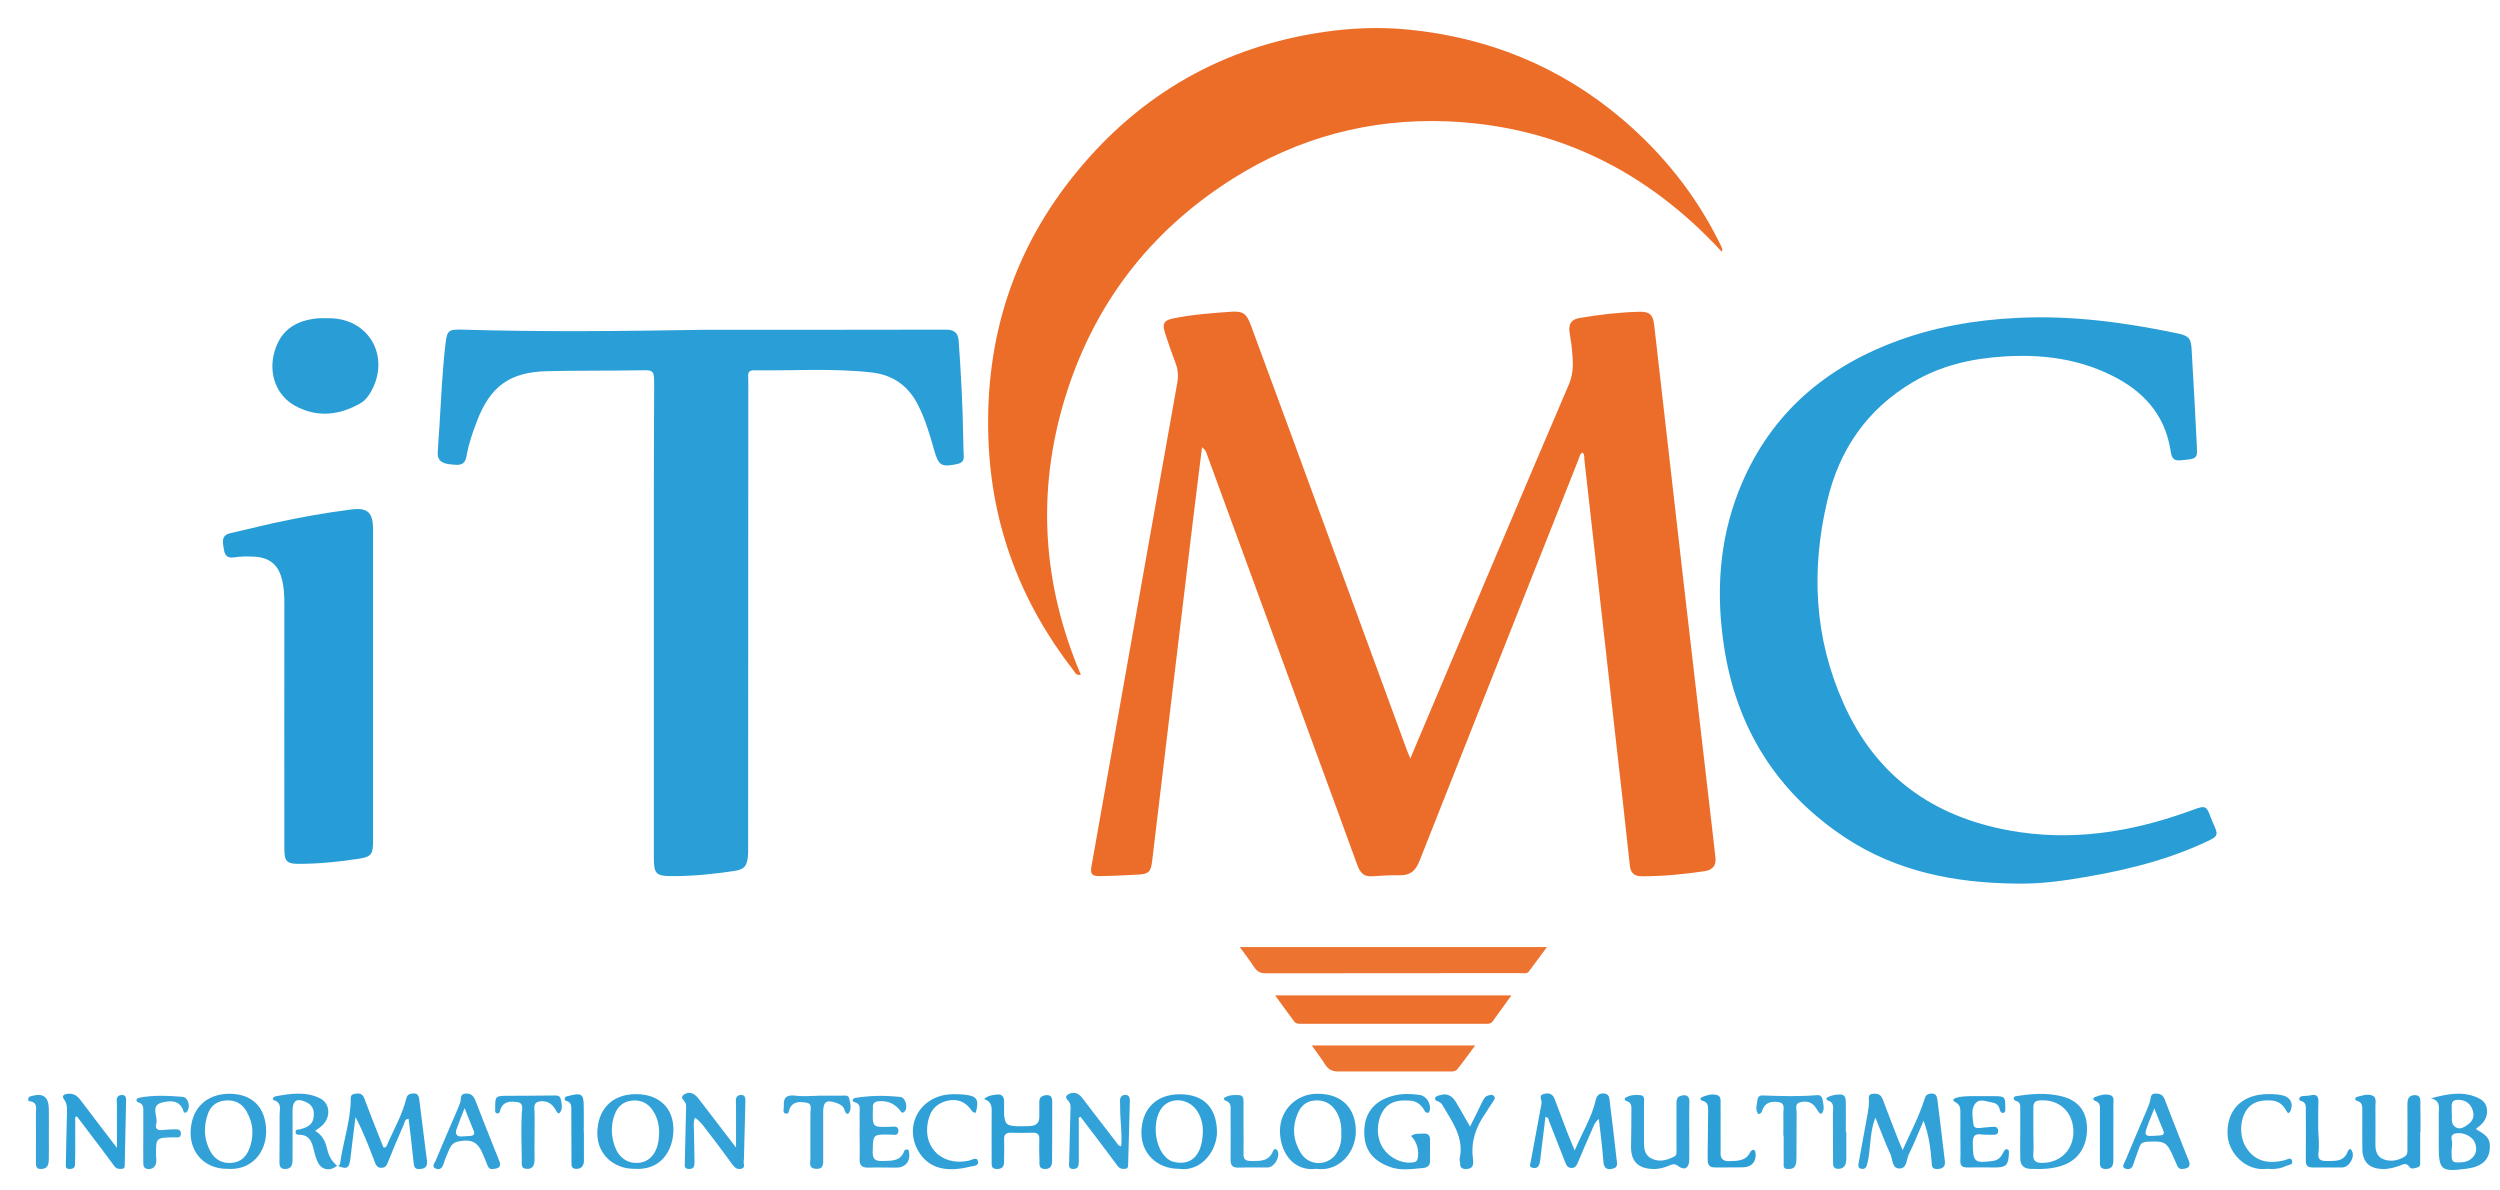 <svg version="1.2" xmlns="http://www.w3.org/2000/svg" viewBox="0 0 1469 699" width="1469" height="699">
	<title>LOGO_ITMC</title>
	<style>
		.s0 { fill: #ec6d29 } 
		.s1 { fill: #ec6d28 } 
		.s2 { fill: #289dd6 } 
		.s3 { fill: #299ed7 } 
		.s4 { fill: #269dd6 } 
		.s5 { fill: #ed7331 } 
		.s6 { fill: #ed702d } 
		.s7 { fill: #30a1d8 } 
		.s8 { fill: #31a1d8 } 
		.s9 { fill: #33a2d9 } 
		.s10 { fill: #2c9fd7 } 
		.s11 { fill: #32a2d8 } 
		.s12 { fill: #2ea0d8 } 
		.s13 { fill: #37a4d9 } 
	</style>
	<g id="Layer 1">
		<path id="&lt;Path&gt;" class="s0" d="m706.3 262.8c-1.8 14.9-3.6 28.9-5.3 42.9q-6.8 56.2-13.5 112.5-5.3 43.9-10.5 87.8c-0.7 6.1-2 7.6-8 7.9-7.5 0.4-15 0.8-22.5 0.9-5 0.1-6-1.2-5.1-6q16.1-91.2 32.3-182.3c6-33.9 12.1-67.8 18.1-101.7 0.7-3.9 0.4-7.6-1-11.3-2.2-5.8-4.2-11.6-6.1-17.4-2-6-0.8-8 5.2-9.1 11-2.2 22.1-3 33.2-3.8 7.3-0.5 9.3 0.9 11.9 7.9q11 29.7 21.9 59.4 34.7 94.6 69.4 189.2c0.6 1.7 1.3 3.4 2.4 6 2.7-6.5 5.2-12.3 7.6-18 28.5-67.4 56.9-134.8 85.7-202.1 3-7.2 2.3-13.9 1.6-21-0.3-3.3-1-6.6-1.4-9.9-0.5-4.3 1.2-7 5.7-7.8 11.7-2 23.4-3.4 35.2-3.7 6.2-0.2 8.2 1.7 8.9 7.7 5.7 49.6 11.3 99.2 17 148.8 5.9 50.6 11.7 101.2 17.6 151.8q0.7 6.2 1.4 12.5c0.5 4.6-1.7 7.2-6.3 7.9-12.2 1.8-24.4 3-36.8 3-4.4 0-6.7-1.7-7.2-6.3-2.8-26-5.7-52-8.7-78q-5.7-50.8-11.4-101.7c-2.2-19.5-4.4-39-6.6-58.6-0.1-1.4 0.2-3-1-4.4-1.8 0.7-1.8 2.5-2.4 3.9-31.2 78.7-62.4 157.4-93.5 236.1-2.2 5.6-5.3 8.5-11.3 8.4-5.5-0.1-11 0.2-16.5 0.6-4.9 0.4-7.1-2.2-8.7-6.5-7.4-20.6-15.1-41.2-22.6-61.8q-32.7-89.2-65.4-178.5c-0.6-1.6-0.8-3.5-3.3-5.3z"/>
		<path id="&lt;Path&gt;" class="s1" d="m1011.8 148c-43.7-47.4-97-74-161.3-76.7-45.4-1.8-87.8 9.5-126.3 33.8-48.8 30.9-81.8 74.1-98.6 129.4-16.6 54.9-13 109 9.5 162-2.7 0.5-3.3-1.2-4.2-2.4-31.1-40-48.2-85-50.1-135.8-2.2-59.2 14.6-112.1 52.3-157.8 37.6-45.6 85.9-73.1 144.7-81.7 16.3-2.4 32.7-3 48.8-1.5 47.4 4.5 89.9 21.6 126.5 52.6 23.9 20.3 43.1 44.3 57.1 72.4 0.6 1.2 1.2 2.4 1.7 3.6 0.2 0.4 0 1-0.1 2.1z"/>
		<path id="&lt;Path&gt;" class="s2" d="m1184.4 519.2c-35.6-0.4-69.7-7-99.8-26.8-40.6-26.7-64.4-64.8-71.6-112.8-4.7-30.9-2.9-61.5 8.6-90.9 16.9-43.1 48.3-71.3 91.1-87.6 23.4-8.9 47.7-13.1 72.6-14.3 31.9-1.6 63.1 2.6 94.2 9.1 6.7 1.4 8 3 8.3 9.6 1.1 19.1 2.2 38.2 3.1 57.4 0.3 6.6-0.1 6.8-10 7.6-4.9 0.4-5-3.1-5.6-6.5-3.4-20.4-15.8-34-33.7-43-20.3-10.3-42-13-64.5-11.5-18.9 1.2-36.9 5.4-53.2 15.1-26.8 15.9-43.1 39.5-50.2 69.7-9.6 40.8-7.7 80.5 9.6 119.1 19 42.6 52.3 66.4 97.5 74.6 35.8 6.5 70.3 1.2 104.1-10.8q2.3-0.8 4.7-1.7c6.1-2.2 7-1.8 9.2 4.2 0.4 1 0.7 1.9 1.1 2.8 3.9 8.6 4 8.7-4.5 12.6-25.3 11.7-52.3 17.6-79.6 21.8-10.4 1.6-20.9 2.5-31.4 2.3z"/>
		<path id="&lt;Path&gt;" class="s3" d="m412.8 193.8c47.7 0 95.3 0 142.9-0.1 4.6 0 7.2 1.5 7.6 6.4 1.4 19.3 2.4 38.6 2.7 57.9 0.1 3.3 0.1 6.7 0.3 10 0.2 2.9-1.3 4.1-4 4.7-9 1.9-10.8 0.9-13.3-7.9-2.5-8.9-5.1-17.9-9.3-26.3-5.7-11.7-15.1-18.4-28-19.7-22.9-2.5-45.9-0.9-68.9-1.2-2.4 0-3.3 1.2-3.2 3.4 0.1 1.5 0.1 3 0.1 4.5q0 136-0.1 272c0 1.8 0.1 3.6-0.1 5.5-0.6 6.1-2.2 7.9-8.1 8.8-12.2 1.8-24.5 3.1-36.8 3-9 0-10.4-1.4-10.4-10.4q0-106.8 0-213.5c0-21.5 0.1-43 0.2-64.5 0-9.1-0.2-9-9.2-8.8-17.9 0.3-35.7 0.1-53.5 0.5-22.1 0.5-33.6 8.8-41.5 29.5-2.5 6.6-4.9 13.4-6.1 20.5-1 5.9-4.9 5.2-9 4.8-4.3-0.4-8.1-1.5-7.9-6.9 0.2-5.1 0.7-10.3 1-15.4 1-16.3 1.7-32.6 3.6-48.8 0.9-7.6 1.8-8.3 9.6-8.1 47.1 1.4 94.3 0.9 141.4 0.1z"/>
		<path id="&lt;Path&gt;" class="s4" d="m219.2 402.5q0 45.9 0 91.9c0 7.6-1.1 9.1-8.4 10.2-11.7 1.8-23.5 3-35.3 3-7 0-8.4-1.6-8.4-8.6q-0.1-72 0-143.9c0-5.2-0.2-10.3-1.6-15.3-2.2-8.2-7.4-12.3-16.3-12.7-3.8-0.2-7.7-0.2-11.5 0.4-4.3 0.7-5.7-1.3-6.2-5-0.6-3.9-1.7-7.9 3.8-9.2 8.7-2 17.4-4.1 26.2-6.1 14.8-3.2 29.7-5.9 44.7-7.8 9.7-1.3 13 1.6 13 11.7q0 45.7 0 91.4z"/>
		<path id="&lt;Path&gt;" class="s2" d="m193.1 187c23.7-0.2 36.6 22.6 24.8 43.3-1.5 2.6-3.4 5.1-6 6.6-12.5 7.2-25.5 8.6-38.4 1.6-10.7-5.8-15.4-17.9-12.7-29.9 3.1-13.4 11.5-20.3 26.4-21.6 1.9-0.1 4 0 5.9 0z"/>
		<path id="&lt;Path&gt;" class="s5" d="m728.5 556.5c60.6 0 120 0 180.5 0-3.9 5.2-7.2 9.8-10.7 14.4-1.1 1.4-2.7 0.9-4.2 0.9-50.1 0.1-100.2 0-150.4 0.1-3 0-5-1-6.6-3.4-2.5-3.8-5.3-7.5-8.6-12z"/>
		<path id="&lt;Path&gt;" class="s6" d="m749.3 584.9c46.4 0 92.1 0 138.8 0-4 5.5-7.6 10.5-11.2 15.5-1.1 1.3-2.7 1.2-4.2 1.2q-53.9 0-107.8 0c-1.7 0-3.4 0.1-4.5-1.5-3.6-4.8-7.2-9.8-11.1-15.2z"/>
		<path id="&lt;Path&gt;" class="s5" d="m770.8 614.3c32.1 0 63.5 0 96 0-3.8 5.1-7 9.7-10.5 14-1.1 1.5-3.3 1.3-5.1 1.3-21.7 0-43.3 0-65 0-3.3 0-5.6-1.1-7.4-3.9-2.4-3.8-5.1-7.3-8-11.4z"/>
		<path id="&lt;Path&gt;" class="s7" d="m198.1 685c1.3 0.2 1.7-0.7 1.8-1.8 1.8-12.6 6.2-24.9 6.2-37.8 0-2.1 1-2.4 2.6-2.7 2.5-0.5 4.3 0 5.3 2.5 2 5.3 4 10.6 6.1 15.9 1.7 4.4 3.5 8.9 5.2 13.1 1.5 0.3 1.8-0.6 2.1-1.3 3.9-9.2 9-17.8 11.4-27.6 0.6-2.4 2.2-2.6 4.1-2.8 2.6-0.2 3.3 1.7 3.5 3.8q1.8 14.4 3.6 28.8c0.3 2.3 0.6 4.6 0.9 6.9 0.3 3-0.6 4.7-4.1 4.9-3.4 0.3-3.5-1.5-3.8-4.2-0.8-8.4-1.9-16.8-2.9-25.3-2.4 0.2-2.3 2.1-2.8 3.3-3.2 7.2-6.2 14.4-9.1 21.6-0.8 1.9-1.3 3.8-3.9 3.9-2.9 0.2-3.5-2-4.3-4-3.3-8.6-6.6-17.3-11.1-25.8-1 7.8-2 15.6-2.9 23.5-0.7 6.7-2 7.5-7.9 5 0 0 0 0.1 0 0.1z"/>
		<path id="&lt;Path&gt;" class="s8" d="m1118 675.8c4.8-10.7 9.7-19.9 12.8-29.8 0.7-2.5 1.6-3.2 3.8-3.4 2.7-0.3 3.5 1.3 3.8 3.5 1.5 12.1 3 24.1 4.4 36.2 0.3 3-1 4.5-4.3 4.6-3.6 0.2-3.3-2-3.5-4.4-0.6-8-1.7-16-4.7-24-2.9 6.6-5.5 13.4-8.7 19.8-1.5 3-0.9 8.4-5.6 8.3-4.3-0.1-3.8-5.2-5.1-8.2-3.1-6.7-5.7-13.7-8.9-21.7-2.2 5.7-2.6 10.5-3.1 15.3-0.4 4-0.7 8-1.7 11.8-0.5 1.8-1 3.3-3.3 3-2.6-0.3-1.9-2.4-1.7-3.8 1.7-9.7 3.6-19.3 5.3-29 0.4-2.2 0.7-4.6 0.7-6.9 0-2-0.8-4.1 2.3-4.4 2.8-0.3 4.7 0.4 5.8 3.3 3.1 8.3 6.3 16.5 9.5 24.7 0.5 1.2 1.1 2.4 2.2 5.1z"/>
		<path id="&lt;Path&gt;" class="s7" d="m908.1 656.3c-1 8.6-2.1 17-3.1 25.5-0.2 1.3-0.3 2.7-1.3 3.7-1 1.1-2.5 1-3.7 0.5-1.6-0.6-0.8-2-0.6-3.1 2-10.8 4-21.5 6-32.3 0.2-1.2 0.6-2.4 0.4-3.5-0.5-2-1.4-3.8 1.8-4.4 2.9-0.6 4.8 0.2 5.9 3.1q3.8 10 7.6 20c1.2 3.1 2.5 6.1 4.2 10.2 4.3-10.3 9.8-19 12.2-29 0.6-2.8 1.6-4.6 4.8-4.5 3.2 0.2 3.4 2.5 3.6 4.9 1.4 11.3 2.8 22.5 4 33.7 0.3 2.1 1 4.8-1.9 5.5-2.9 0.8-5.4 0.6-5.8-3.6-0.6-8.3-1.7-16.5-2.7-25.5-2.7 2.1-3.2 4.6-4.2 6.7-2.8 6.2-5.4 12.5-8.1 18.8-0.7 1.7-1.5 3.3-3.8 3.3-2.3-0.1-3-1.6-3.7-3.4q-4.7-12.1-9.5-24.2c-0.3-0.8-0.1-2.1-2.1-2.4z"/>
		<path id="&lt;Compound Path&gt;" fill-rule="evenodd" class="s9" d="m1187.1 665.6q0-7 0-13.9c0-2 0.2-4.1-2.5-4.8-0.8-0.2-1.5-0.8-1.3-1.8 0.2-0.9 1.2-1 2-1.1 8.6-1.3 17.2-2 25.8 0.1 9.7 2.3 14.7 8.3 15.2 17.7 0.5 11-4.5 19.3-13.5 22.7-6.5 2.5-13.3 2.6-20.1 2.3-3.8-0.2-5.6-2.5-5.6-6.2-0.1-5 0-10 0-15zm7.7-0.5q0 0 0 0c0 4.3 0.3 8.6 0 12.9-0.4 4.5 1.8 5.4 5.6 5.3 10.9-0.2 18.5-8.4 17.9-19.5-0.6-11-8.8-18-19.7-17.2-2.7 0.2-3.8 1.3-3.8 4 0 4.8 0 9.6 0 14.5z"/>
		<path id="&lt;Path&gt;" class="s10" d="m578.2 645.8c2.7-2.3 5.1-2.3 7.3-2.6 2.9-0.5 4.4 0.9 4.5 3.8 0 2.5 0 5 0 7.5 0 0.7 0.1 1.4 0.2 2 0.7 5.1 2.4 5.6 14.5 5.2 4.1-0.1 6.2-1.7 6-6-0.1-2.6 0.1-5.3 0-8-0.1-3.1 1.7-4 4.3-4.2 2.9-0.1 3.3 1.8 3.3 4 0 11.5 0 23-0.1 34.5 0 2.6-0.6 4.9-4.1 4.9-3.8 0-3.3-2.6-3.3-4.8-0.2-4.2-0.2-8.4-0.1-12.5 0.2-3.1-1.1-4.1-4.1-4-4.1 0.1-8.3 0.1-12.5 0-2.9-0.1-4.2 1-4.1 4.1 0.2 4.1 0 8.3 0 12.5 0.1 2.9-0.8 4.7-4.2 4.7-3.5 0-3.1-2.4-3.1-4.5 0-9.3-0.1-18.6 0-28 0.1-3.6 0.3-7.1-4.5-8.6z"/>
		<path id="&lt;Compound Path&gt;" fill-rule="evenodd" class="s8" d="m1428.4 645.4c10.2-2.8 19.8-4.6 29 0.4 5 2.8 5.3 9.9 1.1 14.4-1 1.1-2.2 1.9-3.7 3.2 3.6 2.4 7.9 4 8.2 9.1 0.6 9-4.9 13.1-13.4 14.2-15.7 2.1-16.6 0.9-16.6-14.7 0-5.8 0.1-11.7 0-17.5 0-3.5 1.4-7.7-4.6-9.1zm12.4 29q-0.1 0-0.2 0c0 1.8-0.1 3.6 0 5.4 0.1 1.6 0.6 3.1 2.5 3.2 3 0.1 6 0.1 8.6-1.8 3.4-2.5 4-5.9 2.6-9.7-1.6-3.8-6.8-6.4-11.3-5.5-4.4 0.9-1.5 4.6-2.2 6.9-0.1 0.5 0 1 0 1.5zm-0.2-20.5c0.6 2.3-1.2 6.5 2.6 8.6 2.6 1.5 5.3-0.5 7.3-2 3.3-2.4 3.6-6 1.9-9.5-1.6-3.4-4.9-5-8.7-4.7-4.4 0.4-2.7 4.1-3.1 7.6z"/>
		<path id="&lt;Compound Path&gt;" fill-rule="evenodd" class="s8" d="m773.5 686.8c-14 1.7-21.4-10.2-21.4-22.3 0-12.2 9.6-21.8 21.9-21.8 14.1-0.1 22.4 8 22.7 21.5 0.3 12.5-9.6 24.5-23.2 22.6zm14.6-20.6c0.3-4.9-0.6-9.4-3.2-13.5-3-4.6-7.3-6.6-12.8-6-5.1 0.5-8.1 3.7-9.8 8.2-3.2 7.9-2.3 15.7 2.2 22.8 5.1 8.1 17 7.4 21.4-1 1.8-3.3 2.5-6.8 2.2-10.5z"/>
		<path id="&lt;Compound Path&gt;" fill-rule="evenodd" class="s8" d="m133.3 686.8c-12.4 0-21.3-8.8-21.3-21.1 0.1-14 8.9-22.9 22.7-23 13.6 0 21.5 8 21.7 21.9 0.1 11.9-8 23.4-23.1 22.2zm15-21.5c0.1-4.2-1.3-8.4-3.5-12.4-2.6-4.4-6.5-6.5-11.6-6.3-5.3 0.2-9.1 2.8-10.9 7.5-2.8 7.6-2.6 15.4 1.4 22.6 2.7 4.8 7 7.1 12.5 6.6 5.5-0.5 8.7-3.8 10.5-8.8 1-2.8 1.6-5.7 1.6-9.2z"/>
		<path id="&lt;Compound Path&gt;" fill-rule="evenodd" class="s8" d="m372.7 686.8c-12.4 0-21.7-8.8-21.7-20.7 0-14.4 8.7-23.2 22.9-23.2 13.5 0.1 22 8.3 21.8 21.2-0.2 12.1-7.4 23.8-23 22.7zm14.6-20.5c0.1-5-0.9-9.6-3.7-13.8-2.9-4.4-7.1-6.3-12.3-5.8-5.2 0.6-8.5 3.6-10.2 8.4-2.2 6-2 12.1 0 18.1 2.3 6.8 7.4 10.5 13.7 10.1 6-0.3 10.4-4.5 11.9-11.6 0.4-1.7 0.4-3.6 0.6-5.4z"/>
		<path id="&lt;Path&gt;" class="s11" d="m633.9 656.7q0 10.9 0 21.9c0 1.8 0.1 3.7-0.1 5.5-0.2 2-1.3 2.8-3.3 2.8-2.6-0.1-2.4-1.8-2.3-3.5q0.4-15.5 0.8-30.9c0.1-1.9 0.3-3.7-1-5.3-0.9-1.1-2.5-2.4-0.8-3.8 1.4-1.1 3.2-1.6 5.2-1 2.6 0.9 3.8 3.2 5.3 5.1 6.1 7.9 12.2 15.9 18.3 23.8 0.6 0.8 1.1 2 2.8 2.3 0.7-7.5-0.6-14.9-0.6-22.2 0-1.5 0-3-0.1-4.5 0-2.3 1.1-3.6 3.3-3.5 2.2 0.1 2.5 1.8 2.5 3.6q-0.5 18.4-1 36.9c0 1.3 0.1 2.8-1.8 2.9-1.8 0.2-3.2-0.1-4.4-1.7-4-5.5-8.2-10.9-12.3-16.4q-4.7-6.3-9.5-12.5-0.5 0.2-1 0.5z"/>
		<path id="&lt;Compound Path&gt;" fill-rule="evenodd" class="s7" d="m692.7 686.8c-12.7 0-22-8.9-22-21.1 0-14 8.7-22.8 22.7-22.7 13.8 0 21.3 7.8 21.7 21.6 0.3 10.7-8.6 24.2-22.4 22.2zm14.1-22.7c0-2.5-0.6-6.9-3.1-10.9-4.3-7-13.6-8.8-19.4-3.9-8.2 7.1-6.4 27.1 3.1 32.5 1.1 0.6 2.4 1 3.7 1.2 9.6 1.6 15.7-5 15.7-18.9z"/>
		<path id="&lt;Path&gt;" class="s9" d="m198.1 685c0 0 0-0.1 0-0.1-3.7 3.3-8.4 2.8-10.8-1-1.7-2.8-2.3-5.9-3.1-9-1.1-4.5-2.9-8.2-8.5-8.1-1.1 0-2-0.4-2-1.6-0.1-1.7 1.5-1.4 2.5-1.6 6.2-1.5 8.4-4.1 8.2-9.4-0.1-3.2-1.7-5.3-4.5-6.6-5.5-2.6-8-0.9-8 5.1 0.1 9.2 0 18.4 0 27.5 0 1 0.1 2-0.1 3-0.4 2.5-1.6 3.7-4.4 3.7-2.9 0-3.2-2.1-3.2-4 0-9.4 0.2-18.7 0.1-28 0-3 1.5-6.7-3.2-8.4-1.7-0.6-0.3-2.1 0.8-2.3 8.7-1.6 17.6-3 26 1.1 5.9 2.8 6.7 10.6 1.8 15.7-1.3 1.3-2.9 2.3-4.5 3.5 4.2 2.4 6 6.3 7 10.5 0.9 4.1 2.7 7.4 5.9 10z"/>
		<path id="&lt;Path&gt;" class="s12" d="m44.2 656.4q0 11.2 0 22.3 0 2.8-0.1 5.5c-0.1 2.2-1.4 2.7-3.4 2.7-2.4-0.1-2-1.6-2-3.1 0.2-9.2 0.3-18.3 0.6-27.5 0-3.6 0.7-7.3-1.8-10.5-1.3-1.9 0-2.7 1.8-3 3.5-0.6 5.9 0.8 8 3.6 6.9 9.2 13.9 18.2 21.4 28.1 0-9.3 0-17.5 0-25.7 0-1-0.2-2-0.1-3 0.3-1.7 1.6-2.4 3.3-2.4 1.6 0.1 2.2 1.2 2.2 2.7q-0.4 19.2-0.8 38.4c0 1-0.1 2.1-1.4 2.3-1.9 0.2-3.5 0.1-4.8-1.7-4.6-6.3-9.4-12.6-14.1-18.8q-3.9-5.1-7.8-10.3-0.5 0.2-1 0.4z"/>
		<path id="&lt;Path&gt;" class="s11" d="m432.5 674.3c0-8.5 0-16 0-23.4 0-1.4-0.1-2.7-0.1-4-0.1-2.3 1-3.5 3.2-3.5 2.3 0.1 2.4 1.8 2.4 3.6-0.3 10.5-0.5 21-0.8 31.4 0 1.4 0 2.7-0.2 4-0.2 1.5 1.1 3.6-1.2 4.3-2.4 0.7-4-0.4-5.4-2.4-5.2-7.2-10.5-14.2-15.9-21.2-1.7-2.2-3.3-4.5-6.2-6.3-1.1 3-0.5 6-0.5 8.8q0.1 8.8 0.3 17.5c0 2.3-0.5 3.9-3.4 3.8-2.9-0.1-2.3-2.3-2.3-4 0.2-10.1 0.5-20.2 0.7-30.4 0.1-1.8 0.4-3.6-0.9-5.3-0.9-1.1-2.3-2.5-0.6-3.8 1.5-1.1 3.2-1.7 5.2-0.9 2.3 1 3.6 3 5 4.8 6.7 8.8 13.5 17.6 20.7 27z"/>
		<path id="&lt;Path&gt;" class="s7" d="m1422.1 665.3q0 8.5 0 17c0 1.5 0.4 3.2-1.7 3.7-1.6 0.4-3.5 1.3-4.6-0.3-1.8-2.7-3.6-1.6-5.6-0.8-3.3 1.2-6.6 2.1-10.2 2-7.8-0.2-11.8-4-11.9-12-0.1-7.3 0-14.7 0-22-0.1-2.4 0.4-5-3-6-1.8-0.5-1.3-2.1 0-2.4 2.9-0.7 6-1.9 8.8-0.8 2.9 1.1 1.8 4.3 1.9 6.7 0.1 7.5 0 14.9 0 22.4 0 3.8 1.1 7.1 5 8.5 4.3 1.5 8.6 0.6 12.4-1.8 1.7-1.1 1.4-3.5 1.4-5.5 0-8.4 0.1-16.7 0-25 0-3.1 0.7-5.4 4.2-5.5 3.8-0.1 3.4 2.9 3.4 5.3 0.1 5.5 0.1 11 0.1 16.5q-0.1 0-0.2 0z"/>
		<path id="&lt;Path&gt;" class="s11" d="m992.6 665.1c0 5.5 0.1 11 0 16.5-0.1 4.8-2.8 6.4-6.6 3.5-1.9-1.4-3.2-1.1-4.9-0.3-3.1 1.3-6.2 2.2-9.6 2.1-9-0.2-13.3-4.5-13.1-13.5q0.2-10 0.2-20c0-2.6 0.6-5.5-3-6.5-1-0.3-1.3-1.4-0.4-1.9 2.6-1.6 5.7-1.8 8.6-1.5 3 0.3 2.2 2.9 2.2 4.8 0 7.7 0 15.3 0 23 0 3.9 0.5 7.7 4.7 9.6 4.6 2.1 8.8 0.8 12.9-1.2 2-1 1.5-2.8 1.5-4.4q0-13.3 0-26.5c0-2.1 0-4.2 2.5-4.9 3-0.8 5.2-0.3 5.1 3.7-0.2 5.8-0.1 11.7-0.1 17.5z"/>
		<path id="&lt;Path&gt;" class="s8" d="m829.1 667.5c2.5-1.8 5.1-1.2 7.5-1.4 2.5-0.2 3.7 1.1 3.7 3.6 0 4.1-0.1 8.3 0 12.4 0.1 2.9-1.8 4-3.9 4.2-6.8 0.6-13.6 1.8-20.2-0.8-11-4.2-15.5-11.7-14.4-23.3 0.9-9.7 7.3-16.3 18-18.6 4.8-1.1 9.7-0.9 14.4-0.2 3.8 0.5 6.6 4.9 6 8.5-0.1 0.8-0.2 1.8-1.2 2-0.5 0-1.4-0.3-1.6-0.7-2-3.8-4.8-6.4-9.3-6.5-4.2-0.2-8.4-0.1-12 2.4-5.8 4-8.2 14.4-5.1 22.3 2.9 7.4 10.9 12.4 18.7 11.7 1.5-0.2 2.8-0.3 3.3-2.3 1-4.6-0.4-10-3.9-13.3z"/>
		<path id="&lt;Path&gt;" class="s13" d="m505.1 666.9c0-4.3 0.1-8.6 0-12.9 0-2.5 0.9-5.3-3-6.4-1.9-0.5-1.1-2.2 0.6-2.5 8.8-1.4 17.6-1.5 26.4-0.5 3.1 0.3 4.6 6.4 2.4 8.6-1.7 1.6-2.3-0.4-3-1.2-3.2-3.7-7.2-5.3-12-4.9-2.2 0.1-3.8 1-3.6 3.7q0.1 0.5 0 1c-0.3 10.7-0.3 10.6 10.2 10.3 2 0 5-0.9 4.8 2.6-0.2 3-2.9 2-4.7 2-10.4-0.2-10.2-0.2-10.4 10.1 0 4.2 1.3 5.5 5.4 5.4 5.4-0.2 10.9 0.5 13.2-6.1 0.2-0.4 1.1-0.7 1.7-0.7 0.8 0 0.9 0.8 1 1.4 1.1 5.6-2.1 9.4-7.7 9.3-5.3 0-10.6-0.2-16 0-3.8 0.1-5.5-1.2-5.3-5.2 0.2-4.6 0-9.3 0-14z"/>
		<path id="&lt;Compound Path&gt;" fill-rule="evenodd" class="s8" d="m1282 686.9c-0.7 0.1-2-0.3-2.7-2-0.5-1.3-1.2-2.7-1.8-4.1-4.2-9.9-5.3-10.5-16.1-9.9-2.4 0.2-3.6 1-4.3 3.2-1.1 3.3-2.5 6.6-3.5 9.9-0.8 2.7-2.6 3.6-4.9 2.6-2.2-0.9-0.6-2.9 0-4.2 4.1-10 8.4-19.9 12.6-29.8 0.8-2 1.7-4 2.2-6.1 0.4-1.8 0.1-3.7 2.8-3.9 2.6-0.1 4.5 0.5 5.6 3.2 3 7.9 6.1 15.8 9.2 23.6 1.6 4.2 3.3 8.4 5 12.5 1.3 3.2 0.2 4.8-4.1 5zm-16.1-35.6c-1.4 3.5-2.3 5.6-3.1 7.7-3.4 9-3.4 8.9 6.1 8.2 2.2-0.1 3.1-0.7 2.2-3-1.6-3.7-3.1-7.5-5.2-12.9z"/>
		<path id="&lt;Path&gt;" class="s7" d="m1151.9 667.3c0-4.2 0.1-8.3 0-12.5 0-2.8 0.4-5.5-3-7.2-2.4-1.2-0.5-2.3 1.1-2.7 4.7-1.1 9.6-0.8 14.4-0.8q3.2 0 6.5 0c7.3 0 7.5 0.1 7.4 7.4 0 1.1 0.1 2.1-1.1 2.4-1.2 0.3-1.8-0.7-2.1-1.7-0.4-2.4-1.8-3.9-4.2-4.3-3.4-0.5-7.4-2.6-10 0.3-3 3.4-1.7 8.2-1.3 12.5 0.2 2.1 2 2.3 3.9 2.1q3.9-0.5 7.9-0.7c1.8-0.1 2.9 0.9 2.7 2.7-0.1 1.8-1.5 2-2.9 2-2.3-0.1-4.7 0.1-7-0.2-4.1-0.6-5 1.3-5 5.1 0.1 11.2 0.9 12 12.2 10.4 3.1-0.5 4.5-2.5 5.8-5 0.4-0.8 0.9-2 2.1-1.8 1.5 0.4 1.1 1.7 1.1 2.9-0.3 6.5-1.7 7.8-8.2 7.8-5.3 0-10.6-0.1-15.9 0-3.2 0.1-4.6-0.9-4.4-4.2 0.2-4.8 0-9.7 0-14.5z"/>
		<path id="&lt;Compound Path&gt;" fill-rule="evenodd" class="s8" d="m289.5 686.9c-1.4 0.3-2.5-0.5-3.2-2.4-0.7-2-1.6-4-2.4-6-3.1-7.6-6.8-9.4-15-7.7-2.6 0.6-3.9 2.3-4.9 4.5-1.2 2.8-2.4 5.5-3.3 8.4-0.7 2.4-2.1 4-4.6 3-2.7-1-0.8-3.1-0.2-4.5 4.3-10.3 8.7-20.5 13.1-30.7 0.5-1.4 1.2-2.8 1.6-4.2 0.4-2-0.3-4.5 3-4.7 3.3-0.2 4.7 1.4 5.8 4.2 3.8 10 7.8 19.8 11.7 29.7 0.8 1.8 1.5 3.7 2.2 5.5 1.4 3.3 0.1 4.7-3.8 4.9zm-16.5-35.8c-1.9 5-3.5 8.8-4.8 12.6-0.8 2.6 0.1 4.2 3.1 4.1q2.5-0.1 4.9-0.3c2.5-0.2 3-1.3 1.9-3.6-1.6-3.7-3-7.6-5.1-12.8z"/>
		<path id="&lt;Path&gt;" class="s7" d="m573.4 653.8c-1.9 0.2-2.5-1.4-3.4-2.5-3.5-4.3-7.9-5.7-13.3-4.5-5.5 1.3-9.2 4.5-10.8 9.9-5 16 6.6 28.7 23 25.4 1.9-0.3 5-2.6 5.7 0.1 0.9 3.1-3 2.9-4.9 3.4-13.7 3.4-24.2 1-30.2-9.4-7.6-13.3-0.7-28.9 14.2-32.5 4.3-1 8.6-0.9 12.9-0.5 7.6 0.8 8.8 2.8 6.8 10.6z"/>
		<path id="&lt;Path&gt;" class="s11" d="m1332 686.8c-12.5 1.6-22.9-9.5-23.1-20.6-0.4-13.3 7.6-22.2 21.3-23.2 3.6-0.2 7.3-0.2 10.9 0.6 4.6 1 6.6 4.6 4.9 8.9-0.5 1.3-1.4 2.3-2.3 0.6-2.1-4.1-5.1-6.4-9.8-6.5-4.1-0.1-8 0.3-11.3 2.9-6.1 4.8-7.6 16.7-3 24.4q7.1 11.9 23 7.8c1.4-0.3 3.4-2 4.2 0.3 0.8 2.6-2 2.4-3.5 3.1-3.7 1.8-7.6 2-11.3 1.7z"/>
		<path id="&lt;Path&gt;" class="s13" d="m1047.9 667.3c0-4.5 0.1-9 0-13.5 0-2.4 1.2-5.6-2.9-6.2-3.7-0.5-7-0.1-9 3.6-0.4 0.7-0.5 1.6-0.9 2.3-0.6 1.1-1.9 1.5-2.4 0.5-1.4-2.7-0.2-5.5 0.1-8.2 0.3-2 2-2.2 3.5-2.1 10.5 0.4 20.9 0.7 31.4-0.2 2.4-0.2 3.1 1.4 3.4 3.4 0.4 2.5 1.1 5-0.5 7.2-0.6 0.8-1.5 0-2-0.7-0.8-1.1-1.4-2.3-2.2-3.3-2.3-2.8-5.4-3.2-8.6-2.4-3.4 0.9-2.1 3.8-2.1 5.9-0.1 8.8 0 17.6-0.1 26.4 0 1.5 0 3-0.5 4.4-0.7 2.4-2.7 2.5-4.8 2.5-2.7-0.1-2.2-2.1-2.2-3.6-0.1-5.4 0-10.7 0-16q-0.1 0-0.2 0z"/>
		<path id="&lt;Path&gt;" class="s13" d="m480.4 643.8c4.7 0 9.3 0 14 0 1.8 0 4.1-0.6 4.6 1.7 0.6 2.7 1.5 5.7 0 8.2-1 1.8-2.3 0.2-2.6-1.1-0.7-2.7-2.7-3.7-4.9-4.5-6-2.1-7.8-0.8-7.8 5.6 0 8.9 0 17.9 0 26.9 0 3 0.5 6.5-4.2 6.2-4.6-0.2-3.3-3.8-3.3-6.3-0.1-8.8 0-17.6 0-26.5 0-2.3 1.2-5.5-2.4-6.1-3.5-0.5-7.4-1-9.6 3.1-0.7 1.3-0.4 4-2.7 3.3-1.9-0.6-0.8-2.9-0.9-4.5-0.4-5.1 1.8-6.6 6.8-6 4.3 0.6 8.7 0.1 13 0.1q0 0 0-0.1z"/>
		<path id="&lt;Path&gt;" class="s13" d="m84.2 667.4q0-7 0-14c0-2.3 0.3-4.7-2.8-5.6-0.8-0.2-1.5-0.9-1.1-1.8 0.3-0.5 1-0.9 1.6-1 8.4-1.6 16.9-1.2 25.4-0.5 3.3 0.3 4.8 5.8 2.7 8.5-0.8 1.2-1.8 1.1-2.2-0.1-2.2-7-8.3-6.1-12.8-5-6.9 1.9-1.9 8.4-3.2 12.6-0.8 2.7 0.9 3.9 3.7 3.5 2.2-0.3 4.3-0.3 6.5-0.4 1.9 0 4.4-0.4 4.3 2.7-0.1 2.8-2.6 1.9-4.3 2-10.4 0.2-10.4 0.2-10.3 10.7 0.1 1.5 0.3 3 0 4.5-0.6 2.4-2.2 3.6-4.8 3.4-2.6-0.2-2.7-2.1-2.7-4-0.1-5.1 0-10.3 0-15.5z"/>
		<path id="&lt;Path&gt;" class="s8" d="m314.1 666.4c0 5-0.1 10 0 14.9 0 3.3-1 5.8-4.8 5.5-3.5-0.3-2.6-3.1-2.7-5.3-0.1-9.1-0.5-18.2 0-27.4 0.2-2.4 1.2-6-2.6-6.5-3.7-0.5-7.9-0.7-9.8 3.9-0.5 1.1-0.4 3.1-2.2 2.7-1.6-0.4-0.9-2.2-1-3.5-0.1-6.4 0.4-6.8 6.6-6.8 9.3 0 18.6-0.1 28-0.2 1.7 0 3.4 0 3.9 2.1 0.6 2.6 1.2 5.5-0.3 7.7-1.1 1.8-2.2-0.3-2.7-1.3-1.9-3.4-4.5-5.3-8.5-5.1-2.7 0.2-4.2 1.1-4 4.3 0.3 5 0.1 10 0.1 15z"/>
		<path id="&lt;Path&gt;" class="s7" d="m863.8 662c2.7-5.4 5-10 7.2-14.6 0.8-1.5 1.4-3 3.2-3.6 1.4-0.4 2.7-0.9 3.7 0.3 1 1.2 0 2.2-0.6 3.2-1.6 2.3-3 4.7-4.6 7.1-5.5 7.9-8.5 16.5-7.2 26.3 0.3 3 0.6 6.2-4.1 6.2-2.3 0-3.5-0.8-3.4-3.2 0-0.9-0.5-2-0.3-2.9 2.6-11.8-3.8-20.8-9.3-30.1-0.7-1.3-1.5-2.6-2.9-3.3-0.9-0.5-2.6-0.6-2.2-2.2 0.4-1.2 1.8-1.4 2.9-1.7 4.5-1.4 7.4 0.8 9.5 4.4 2.6 4.4 5.1 8.8 8.1 14.1z"/>
		<path id="&lt;Path&gt;" class="s10" d="m1011 662.8c0 4.8 0.1 9.6 0 14.5-0.2 3.7 1.7 5.1 5.1 5 4.8-0.2 9.8 0.1 12.4-5.4 0.2-0.7 1.4-1.4 1.9-1.3 1 0.3 1.1 1.5 1.2 2.5 0.3 4.5-2.3 7.6-7.1 7.8-5.6 0.2-11.3 0-16.9 0.1-3.9 0-4.2-2.5-4.2-5.4q0.2-13.7 0.3-27.4c0-2.7 0.3-5.5-3.3-6.4-1.2-0.2-1.7-1.5-0.4-2.1 2.7-1.1 5.8-2.1 8.7-1.3 3 0.7 2.2 3.7 2.3 5.9 0.1 4.5 0 9 0 13.5z"/>
		<path id="&lt;Path&gt;" class="s13" d="m730.7 663.1c0 5 0.1 10 0 15-0.1 2.9 1 4 4.1 4.1 5.4 0 10.8 0.5 13.3-6 0.5-1.3 1.9-1.4 2.6 0.1 1.7 3.4-1.9 9.6-5.7 9.7-5.8 0.1-11.6-0.1-17.4 0.1-3.6 0.1-4.6-1.6-4.5-4.9 0.1-9.3 0-18.6 0-27.9 0-2.6 0.6-5.4-2.9-6.5-0.8-0.3-1.6-1.3-0.6-1.9 2.6-1.5 5.7-1.6 8.6-1.4 2.7 0.2 2.5 2.7 2.5 4.7q0 7.4 0 14.9z"/>
		<path id="&lt;Path&gt;" class="s10" d="m1362.2 664.2c0.2 3.6 0.7 8.6 0.1 13.6-0.4 3.2 1.1 4.4 4.4 4.4 5.1-0.1 10.5 0.8 12.9-5.7 0.4-1 1.5-2.2 2.4-0.2 1.9 3.7-1.7 9.7-5.8 9.7-5.7 0.1-11.3-0.1-17 0-3.3 0.1-4.4-1.2-4.3-4.4 0.1-9.8 0-19.6 0-29.4 0-1.9 0.2-3.8-1.8-4.9-0.9-0.5-2.6-0.4-1.9-2.1 0.4-1.1 1.6-1.1 2.6-1.2 1.3-0.1 2.7-0.1 3.9-0.4 3.3-0.8 4.7 0.4 4.6 3.8-0.2 5.1-0.1 10.3-0.1 16.8z"/>
		<path id="&lt;Path&gt;" class="s12" d="m1241.8 664.7c0 5.6 0 11.3 0 17 0 2.9-0.6 5.1-4.3 5.2-4.1 0.1-3.5-2.6-3.6-5.1 0-9.4 0-18.9 0-28.4 0-2.6 0.7-5.4-2.9-6.6-1.1-0.3-1.4-1.7-0.1-2.1 2.9-1.2 6.1-2.1 9.1-1.2 2.6 0.8 1.8 3.7 1.8 5.7 0.1 5.2 0 10.3 0 15.5z"/>
		<path id="&lt;Path&gt;" class="s13" d="m1084.9 665q0 7.2 0 14.4c0 1.2 0 2.4-0.2 3.5-0.4 2.7-2.1 4-4.9 3.9-2.9-0.1-2.7-2.5-2.7-4.4-0.1-9.3 0-18.6-0.1-27.9 0-3 1.3-6.6-3.1-7.9-0.5-0.2-1.1-1.1-0.4-1.6 2.5-1.5 5.3-1.9 8.1-1.9 2.4 0.1 2.9 2.1 3 3.9 0.1 6 0 12 0 18q0.1 0 0.3 0z"/>
		<path id="&lt;Path&gt;" class="s9" d="m28.7 666.4c0 4.5 0.1 9 0 13.5 0 1.3 0 2.6-0.3 3.9-0.5 2.3-2.2 3.1-4.5 3.1-2.7 0-2.8-1.9-2.8-3.8 0-9.6 0.1-19.2 0-28.8 0-2.9 1.2-6.7-3.7-7.2-0.8-0.1-1-0.9-0.8-1.6 0.2-0.9 0.9-1.2 1.7-1.4 7-2 10.2 0.2 10.4 7.4 0.1 5 0 9.9 0 14.9z"/>
		<path id="&lt;Path&gt;" class="s3" d="m343.1 665.3q0 7.7 0 15.4c0 1 0.1 2.1-0.2 3-0.6 2.2-2.1 3.2-4.4 3.1-2.8 0-2.7-2-2.7-3.8-0.1-10.1 0-20.2-0.1-30.4 0-1.9 0.3-4.1-1.8-5.3-0.9-0.5-2.5-0.4-2-2.1 0.3-1.1 1.6-1 2.5-1.3 7.3-2 8.6-1 8.6 6.4q0.1 7.5 0 15 0.1 0 0.1 0z"/>
	</g>
</svg>